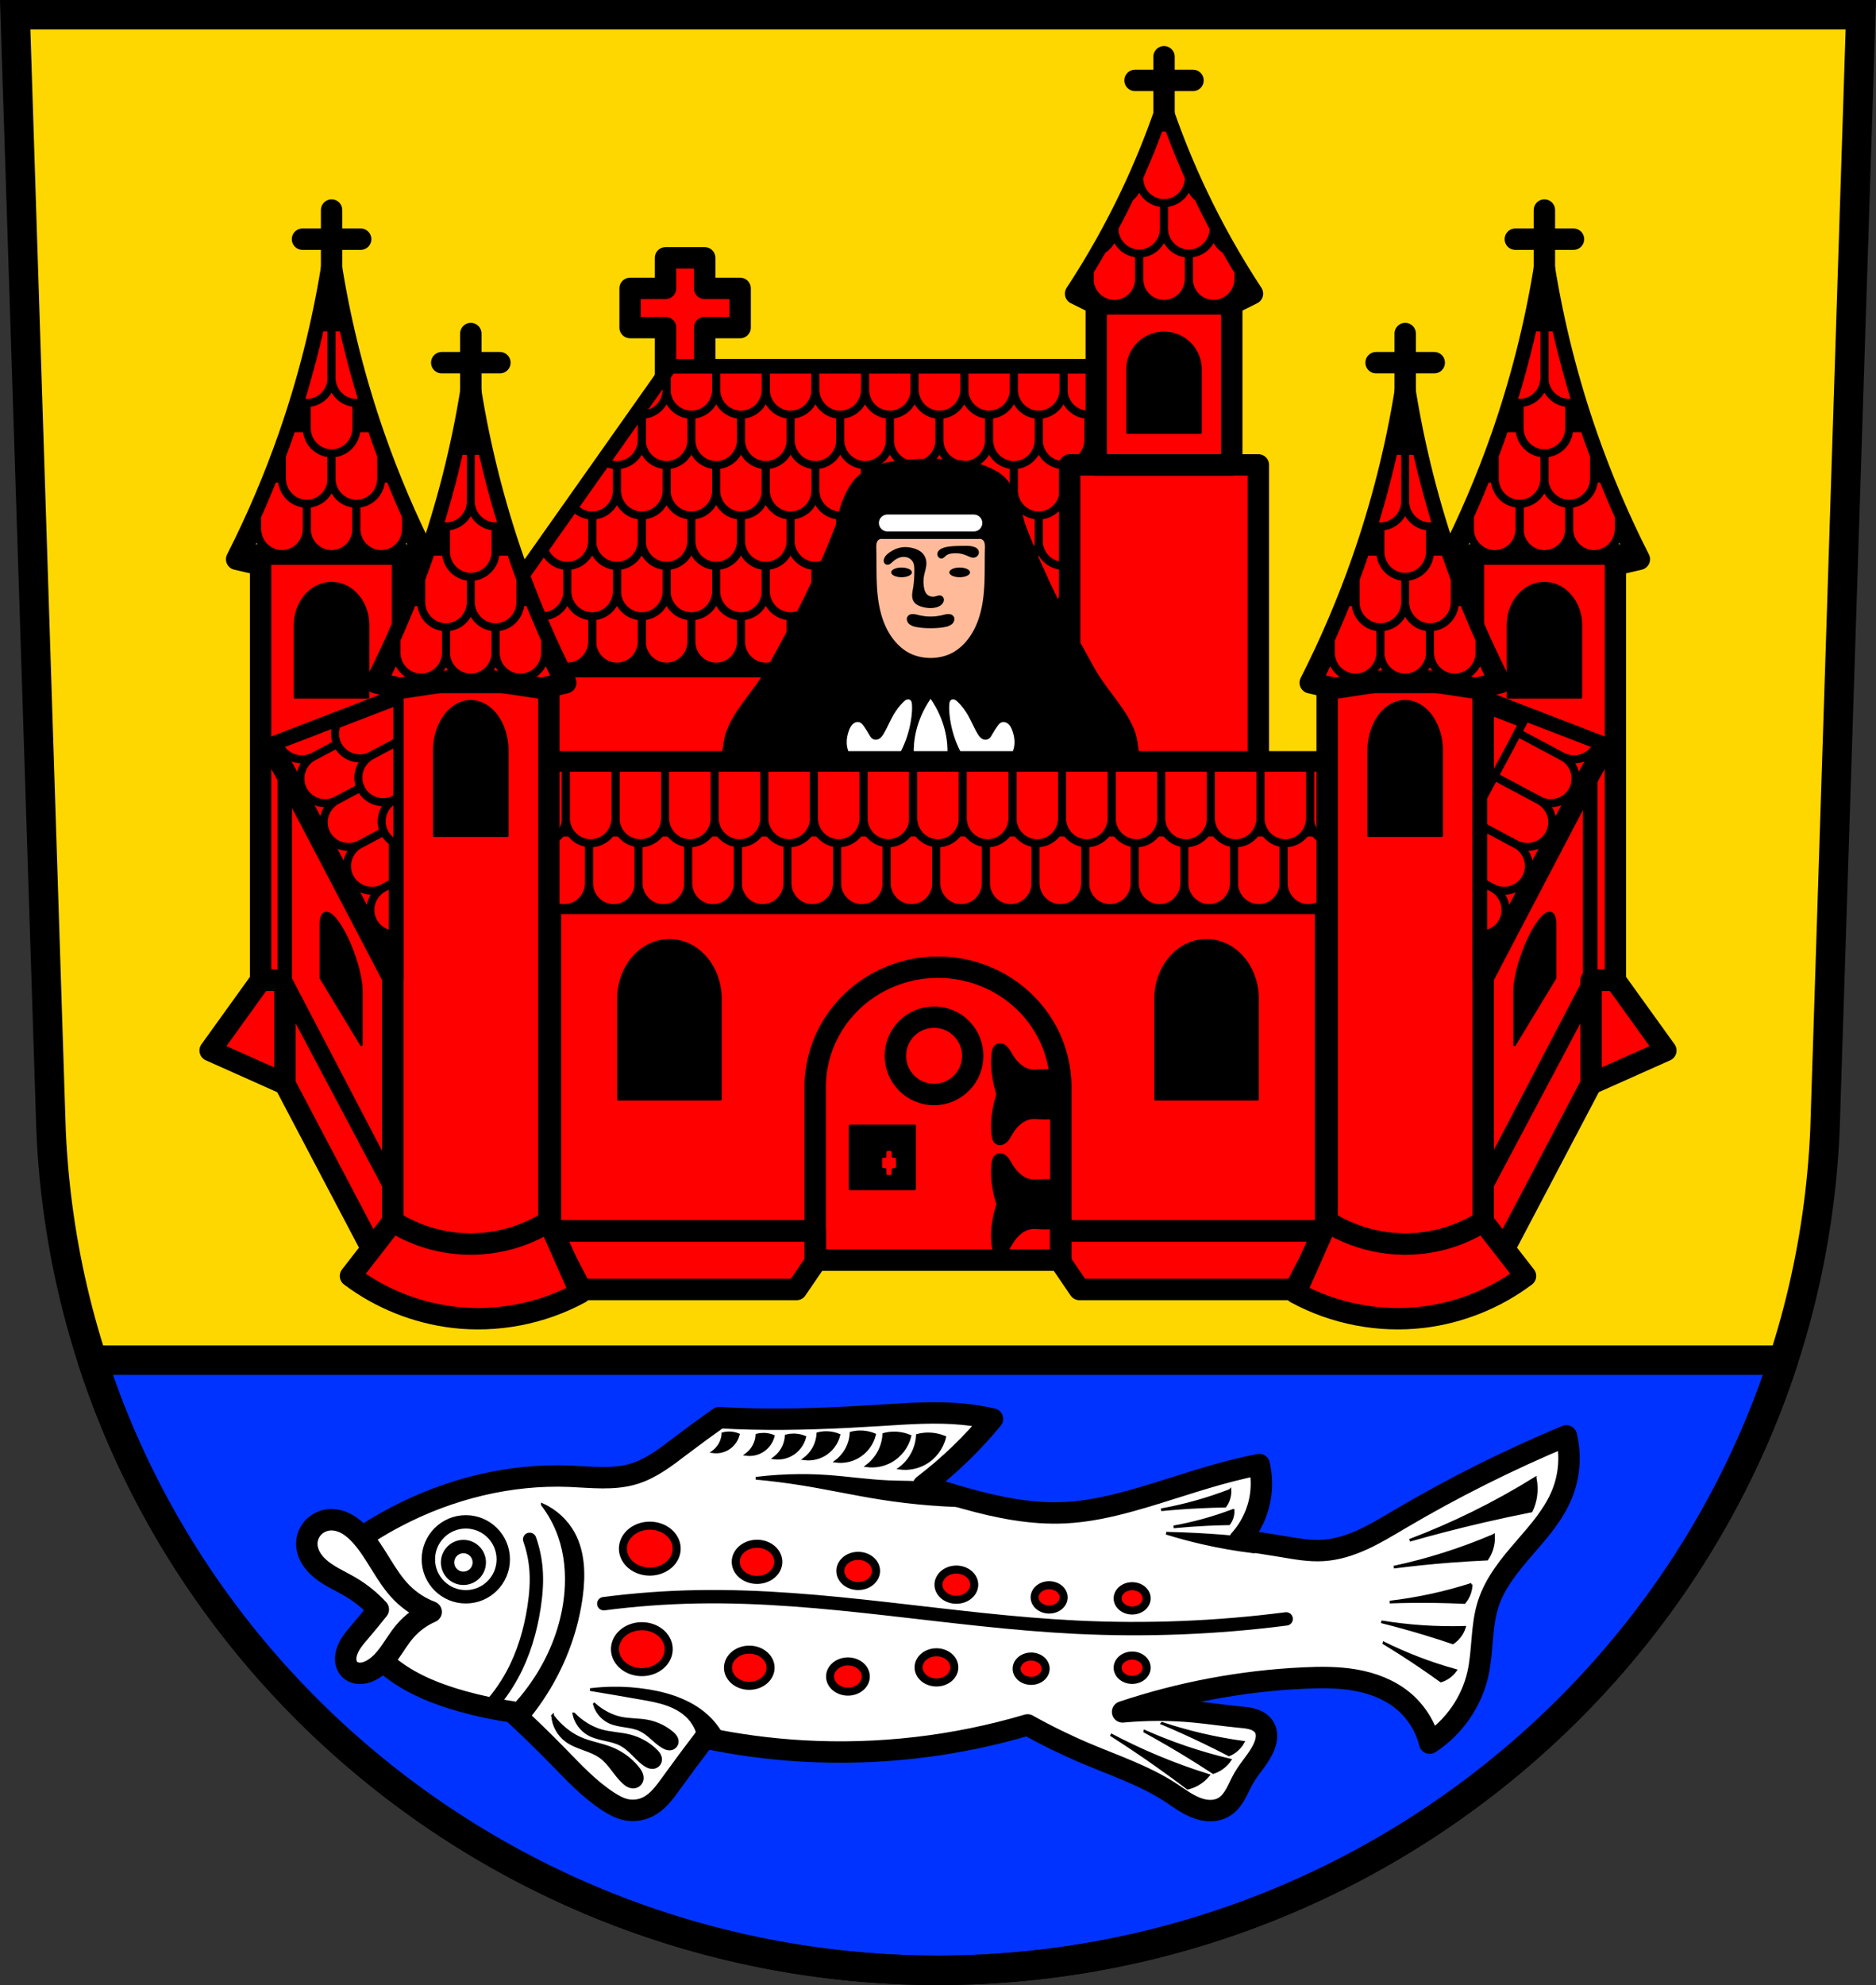 <svg xmlns="http://www.w3.org/2000/svg" width="701.33" height="741.77" viewBox="0 0 701.334 741.769" xmlns:xlink="http://www.w3.org/1999/xlink"><rect x="0" y="0" width="701.334" height="741.769" fill="#333333" stroke="none"/><defs><path id="0" d="m-588.48 230.72v18.83a9.274 9.415 0 0 0 9.273 9.414 9.274 9.415 0 0 0 9.275 -9.414v-18.83h-18.549z" stroke-linejoin="round" stroke="#000" fill="#f00" stroke-linecap="round" stroke-width="3"/><path id="1" d="m-569.93 230.72v18.83a9.274 9.415 0 0 0 9.273 9.414 9.274 9.415 0 0 0 9.275 -9.414v-18.83h-18.549z" stroke-linejoin="round" stroke="#000" fill="#f00" stroke-linecap="round" stroke-width="3"/><path id="2" d="m-551.38 230.72v18.83a9.274 9.415 0 0 0 9.273 9.414 9.274 9.415 0 0 0 9.275 -9.414v-18.83h-18.549z" stroke-linejoin="round" stroke="#000" fill="#f00" stroke-linecap="round" stroke-width="3"/><path id="3" d="m-532.83 230.72v18.83a9.274 9.415 0 0 0 9.273 9.414 9.274 9.415 0 0 0 9.275 -9.414v-18.83h-18.549z" stroke-linejoin="round" stroke="#000" fill="#f00" stroke-linecap="round" stroke-width="3"/><use id="4" stroke="#000" fill="#f00" xlink:href="#5"/><path id="5" d="m-607.02 230.72v18.83a9.274 9.415 0 0 0 9.273 9.414 9.274 9.415 0 0 0 9.275 -9.414v-18.83h-18.549" stroke-linejoin="round" stroke-linecap="round" stroke-width="3"/></defs><g transform="translate(-13.875-32.621)"><g fill-rule="evenodd"><path d="m19.555 38.12l13.398 416.62c7.415 175.25 153.92 314.05 331.59 314.14 177.51-.215 324.07-139.06 331.59-314.14l13.398-416.62h-344.98z" fill="#ffd700"/><g fill="#f00" stroke="#000" stroke-linejoin="round" stroke-linecap="round" stroke-width="8"><path d="m608.69 437.64l-32.42 61.61-12.7-15.278 45.12-85.03v38.696z"/><path d="m120.39 437.64l32.42 61.61 12.7-15.278-45.12-85.03v38.696z"/></g></g><g stroke="#000"><g stroke-width="11"><path d="m34.527 508.25c42.945 132.5 168.83 227.94 316.14 228.02 147.16-.178 273.04-95.63 316.07-228.02h-632.21z" transform="translate(13.875 32.621)" fill="#03f" stroke-linejoin="round" stroke-linecap="round"/><path d="m19.555 38.12l13.398 416.62c7.415 175.25 153.92 314.05 331.59 314.14 177.51-.215 324.07-139.06 331.59-314.14l13.398-416.62h-344.98z" fill="none" fill-rule="evenodd"/></g><g fill-rule="evenodd"><g fill="#fff" stroke-linejoin="round" stroke-width="8"><path d="m142.13 611.97c6.282-4.761 12.961-8.997 19.946-12.649 19.85-10.378 42.32-15.97 64.7-15.08 8.155.324 16.536 1.466 24.325-.973 6.351-1.989 11.727-6.192 17.03-10.216 4.805-3.649 9.671-7.217 14.595-10.703 4.051.231 8.106.393 12.162.486 16.16.371 32.32-.356 48.45-1.367 10.205-.64 20.461-1.393 30.637-.394 3.672.361 7.321.949 10.92 1.76-3.798 4.607-7.861 8.995-12.162 13.14-4.311 4.15-8.862 8.05-13.622 11.676 5.139 1.777 10.332 3.399 15.568 4.865 12.201 3.415 24.806 5.99 37.46 5.351 8.245-.416 16.365-2.191 24.325-4.378 12.567-3.453 24.837-7.946 37.46-11.189 3.544-.91 7.114-1.722 10.703-2.432.887 3.816 1.053 7.799.486 11.676-.894 6.118-3.64 11.952-7.784 16.541 5.365.72 10.717 1.531 16.05 2.432 4.992.843 10.03 1.768 15.08 1.459 5.207-.318 10.264-1.944 15.01-4.122 4.741-2.177 9.205-4.904 13.698-7.554 20-11.8 40.829-22.21 62.27-31.14 1.724 7.06 1.206 14.647-1.459 21.406-3.064 7.768-8.735 14.167-14.201 20.48-5.465 6.313-10.956 12.929-13.53 20.872-2.733 8.437-1.928 17.623-3.892 26.27-2.38 10.48-8.983 19.938-18 25.784-1.549-6.267-5.195-11.997-10.216-16.05-5.03-4.061-11.28-6.398-17.644-7.512-6.365-1.114-12.875-1.063-19.329-.758-22.979 1.084-45.806 5.354-67.62 12.649 8.893-.834 17.864-.834 26.757 0 5.688.534 11.34 1.407 17.03 1.946 1.734.164 3.49.301 5.146.842 1.656.541 3.232 1.539 4.097 3.05.583 1.019.811 2.217.768 3.391-.043 1.173-.346 2.325-.768 3.42-1.736 4.502-5.38 7.978-7.784 12.162-1.09 1.897-1.921 3.934-2.994 5.841-1.073 1.907-2.434 3.723-4.303 4.862-1.559.95-3.406 1.377-5.231 1.367-1.825-.001-3.632-.445-5.329-1.117-3.394-1.345-6.328-3.607-9.386-5.601-9.741-6.351-20.909-10.07-31.622-14.595-7.487-3.16-14.8-6.735-21.892-10.703-27.21 8.06-55.829 11.368-84.16 9.73-12.261-.709-24.469-2.337-36.487-4.865-4.294 5.617-8.511 11.294-12.649 17.03-2.442 3.384-5.01 6.921-8.757 8.757-2.541 1.245-5.51 1.597-8.27.973-2.277-.514-4.362-1.655-6.324-2.919-7.162-4.611-13.02-10.935-18.973-17.03-5.531-5.66-11.209-11.176-17.03-16.541-6.237-.903-12.416-2.203-18.487-3.892-9.142-2.542-18.16-6.03-25.784-11.676-3.42-2.532-6.531-5.479-9.243-8.757l12.649-15.568c-4.206-3.219-8.266-6.629-12.162-10.216-3.544-3.263-6.954-6.672-10.216-10.216z"/><path d="m175.06 634.92c-4.113-1.557-7.885-4.01-10.977-7.135-6.189-6.257-9.451-14.891-15.368-21.406-1.52-1.674-3.226-3.209-5.204-4.304-1.979-1.095-4.251-1.733-6.505-1.55-2.156.175-4.247 1.118-5.784 2.64-1.537 1.523-2.502 3.616-2.632 5.776-.104 1.73.317 3.472 1.082 5.03.765 1.555 1.866 2.931 3.126 4.121 3.454 3.263 7.982 5.087 12.08 7.501 3.861 2.277 7.387 5.123 10.429 8.416-2.2 2.79-4.457 5.536-6.769 8.233-2.089 2.436-4.287 4.952-5.123 8.05-.278 1.032-.396 2.119-.239 3.176.157 1.058.599 2.087 1.336 2.861.971 1.02 2.399 1.535 3.808 1.565 1.408.03 2.798-.39 4.059-1.017 2.933-1.457 5.198-3.978 7.115-6.634 1.917-2.655 3.57-5.509 5.692-8 2.679-3.148 6.087-5.673 9.88-7.318z"/></g><path d="m239.6 631.87c11.645-1.516 23.374-2.378 35.12-2.582 47.34-.821 94.21 9.04 141.49 11.361 26.19 1.284 52.49.246 78.49-3.098" fill="none" stroke-linecap="round" stroke-width="5"/></g><g fill="none" stroke-linecap="round" stroke-width="5"><g stroke-linejoin="round"><circle cx="188.02" cy="615.29" r="14"/><circle cx="187.12" cy="616.45" r="5.931"/></g><path d="m196.73 670.63c3.323-3.659 6.21-7.713 8.581-12.05 4.288-7.841 6.857-16.545 8.216-25.378.725-4.709 1.114-9.492.73-14.241-.306-3.794-1.106-7.548-2.373-11.137" fill-rule="evenodd"/></g><path d="m335.41 567.66c-1.133.001-2.264.158-3.361.441-.085 1.564-.432 3.113-1.021 4.564-.958 2.359-2.564 4.452-4.596 5.986 2.727.344 5.557-.197 7.965-1.521 3.186-1.752 5.582-4.885 6.436-8.42-1.364-.563-2.819-.908-4.291-1.016-.377-.028-.753-.038-1.131-.035zm-12.766.271c-1.015.009-2.029.143-3.01.396-.077 1.396-.387 2.779-.914 4.074-.859 2.108-2.299 3.977-4.119 5.344 2.443.309 4.98-.174 7.139-1.359 2.849-1.564 4.993-4.359 5.766-7.516-1.223-.503-2.525-.81-3.844-.906-.337-.025-.677-.036-1.016-.033zm-36.3.104c-.742.006-1.484.1-2.203.283-.058 1.01-.285 2.01-.67 2.939-.629 1.526-1.682 2.873-3.01 3.852 1.786.23 3.64-.117 5.221-.979 2.067-1.127 3.634-3.139 4.219-5.42-.896-.362-1.849-.583-2.813-.652-.247-.018-.495-.025-.742-.023zm61.68.043c-1.261.011-2.522.177-3.742.494-.094 1.746-.48 3.477-1.137 5.098-1.066 2.632-2.853 4.967-5.115 6.684 3.036.381 6.188-.223 8.867-1.699 3.553-1.957 6.218-5.457 7.16-9.402-1.517-.629-3.135-1.013-4.773-1.133-.419-.031-.839-.045-1.26-.041zm12.732.342c-1.317.012-2.632.184-3.906.516-.098 1.826-.502 3.635-1.188 5.33-1.113 2.751-2.979 5.193-5.342 6.988 3.17.397 6.462-.233 9.26-1.775 3.713-2.046 6.498-5.708 7.479-9.832-1.585-.657-3.275-1.058-4.986-1.184-.438-.032-.877-.047-1.316-.043zm-61.58.117c-.791.007-1.579.109-2.346.305-.061 1.077-.303 2.141-.713 3.139-.669 1.629-1.793 3.072-3.209 4.119 1.902.244 3.877-.128 5.561-1.047 2.206-1.205 3.874-3.356 4.492-5.793-.953-.387-1.968-.623-2.994-.697-.263-.019-.527-.028-.791-.025zm11.271.25c-.898.008-1.794.125-2.664.348-.069 1.229-.343 2.448-.809 3.588-.76 1.858-2.034 3.501-3.643 4.701 2.16.275 4.405-.149 6.314-1.195 2.513-1.376 4.406-3.835 5.098-6.615-1.082-.442-2.233-.712-3.398-.797-.298-.022-.599-.032-.898-.029zm2.613 15.16c-5.564.019-11.127.37-16.648 1.053 5.804.532 11.591 1.263 17.346 2.191 9.829 1.586 19.56 3.746 29.395 5.295 12.194 1.921 24.535 2.899 36.879 2.922-1.825-2.164-4.07-3.972-6.572-5.295-3.863-2.041-8.246-2.895-12.598-3.287-4.974-.448-9.981-.324-14.971-.547-7.63-.34-15.202-1.486-22.822-2.01-3.331-.228-6.67-.336-10.01-.324zm274.74 1.053c-7.57 4.702-15.372 9.03-23.369 12.963-7.683 3.778-15.546 7.192-23.553 10.225 9.127-2.606 18.321-4.979 27.568-7.119 5.943-1.375 11.908-2.653 17.893-3.834.8-1.673 1.355-3.463 1.643-5.295.361-2.298.3-4.664-.182-6.939zm-114.1 4.551c-4.241 1.638-8.562 3.072-12.941 4.293-4.217 1.176-8.489 2.155-12.797 2.934 4.842-.472 9.697-.824 14.557-1.057 3.124-.15 6.25-.25 9.377-.301.55-.747.988-1.576 1.293-2.451.382-1.094.556-2.26.512-3.418zm-257.07 5.309c2.741 3.584 4.907 7.606 6.391 11.867 2.312 6.643 2.946 13.804 2.373 20.814-.869 10.645-4.495 20.997-10.04 30.12-3.181 5.236-6.991 10.09-11.32 14.424l4.93 5.295c4.31-4.883 8.112-10.217 11.32-15.885 5.637-9.959 9.435-20.974 10.953-32.32 1.067-7.975.919-16.479-2.92-23.551-2.573-4.741-6.752-8.593-11.686-10.773zm258.24 2.141c-3.665 1.399-7.397 2.622-11.18 3.664-3.643 1-7.334 1.84-11.05 2.504 4.183-.403 8.376-.704 12.574-.902 2.699-.128 5.4-.213 8.102-.256.475-.636.851-1.344 1.115-2.092.329-.933.481-1.929.443-2.918zm-25.04 8.525c4.429 1.374 8.91 2.582 13.43 3.621 6.224 1.43 12.523 2.54 18.861 3.32l-2.867-5.131c-5.772-.591-11.558-1.044-17.352-1.357-4.02-.218-8.05-.369-12.07-.453zm122.39.852c-6.119 2.617-12.366 4.932-18.713 6.936-6.1 1.926-12.292 3.563-18.547 4.904 7.04-.904 14.1-1.63 21.18-2.178 4.547-.352 9.1-.631 13.656-.836.776-1.14 1.384-2.394 1.799-3.709.52-1.649.732-3.392.627-5.117zm-8.342 18.295c-5.05 1.611-10.181 2.978-15.365 4.09-4.986 1.07-10.02 1.905-15.09 2.504 5.658-.199 11.32-.257 16.98-.174 3.638.053 7.277.166 10.912.336.698-.837 1.27-1.777 1.693-2.781.53-1.256.826-2.612.867-3.975zm-33.615 13.957c5.492 1.373 10.952 2.883 16.369 4.527 3.482 1.057 6.946 2.172 10.393 3.34.902-.612 1.712-1.357 2.396-2.205.857-1.06 1.516-2.282 1.932-3.58-5.3.152-10.607.046-15.896-.318-5.088-.35-10.161-.939-15.193-1.764zm.656 7.783c4.507 2.725 8.945 5.562 13.311 8.508 2.806 1.893 5.581 3.832 8.324 5.814.97-.295 1.896-.734 2.738-1.299 1.053-.706 1.976-1.608 2.703-2.646-4.755-1.319-9.446-2.87-14.05-4.645-4.428-1.707-8.776-3.62-13.03-5.732zm-288.22 16.982c-2.74.044-5.478.236-8.197.572 6.434 1.069 12.864 2.17 19.287 3.303 3.18.561 6.374 1.134 9.42 2.207 3.046 1.073 5.962 2.676 8.162 5.04 2.558 2.747 4.03 6.477 4.049 10.23l9.271-2.025c-1.335-2.918-3.184-5.599-5.436-7.885-5.99-6.081-14.487-9.06-22.91-10.443-4.507-.738-9.08-1.071-13.646-.998zm-6.623 6.03c.797 2.906 2.917 5.42 5.646 6.697 1.799.842 3.793 1.152 5.756 1.455 1.963.304 3.957.62 5.752 1.469 3.055 1.445 5.22 4.277 8.07 6.094.544.347 1.115.657 1.732.844.617.187 1.284.245 1.908.086.627-.16 1.196-.54 1.58-1.061.384-.52.58-1.177.541-1.822-.04-.666-.321-1.301-.713-1.842-.392-.54-.89-.995-1.406-1.418-2.583-2.118-5.708-3.564-8.99-4.186-3.378-.64-6.883-.418-10.234-1.182-1.677-.382-3.296-1.01-4.822-1.801-1.738-.904-3.362-2.026-4.82-3.334zm-7.678 3.623c.652 3.194 2.764 6.06 5.621 7.633 1.881 1.034 4.01 1.509 6.104 1.975 2.095.465 4.223.944 6.1 1.986 3.195 1.775 5.329 4.986 8.275 7.148.562.412 1.158.788 1.811 1.033.652.245 1.366.355 2.051.227.688-.129 1.329-.5 1.779-1.035.451-.536.708-1.232.711-1.932.003-.722-.256-1.428-.641-2.039-.384-.611-.889-1.137-1.416-1.631-2.635-2.469-5.906-4.25-9.402-5.15-3.597-.927-7.394-.933-10.955-1.992-1.782-.53-3.482-1.319-5.072-2.283-1.811-1.098-3.484-2.425-4.965-3.939zm-7.932.684c.251 3.646 2.172 7.142 5.113 9.311 1.935 1.427 4.227 2.27 6.484 3.098 2.257.827 4.55 1.676 6.479 3.111 3.286 2.445 5.179 6.327 8.131 9.166.562.541 1.168 1.047 1.855 1.416.688.369 1.467.596 2.246.555.783-.041 1.548-.36 2.127-.889.579-.529.967-1.264 1.074-2.041.11-.802-.072-1.623-.408-2.359-.336-.736-.82-1.395-1.332-2.02-2.56-3.132-5.928-5.595-9.678-7.113-3.857-1.561-8.07-2.131-11.867-3.834-1.9-.853-3.672-1.981-5.295-3.287-1.849-1.488-3.51-3.209-4.93-5.111zm227.88 2.871c5.169 2.184 10.284 4.494 15.342 6.926 3.245 1.56 6.467 3.172 9.662 4.832.99-.418 1.918-.985 2.742-1.674 1.015-.848 1.874-1.883 2.52-3.037-5.243-.725-10.453-1.695-15.605-2.904-4.945-1.161-9.838-2.544-14.66-4.143zm-6.854 2.795c5.391 2.944 10.711 6.02 15.951 9.227 3.364 2.057 6.697 4.168 9.994 6.33 1.127-.363 2.2-.894 3.174-1.568 1.204-.835 2.254-1.891 3.082-3.1-5.633-1.338-11.202-2.944-16.684-4.809-5.261-1.79-10.441-3.819-15.518-6.08zm-12.395 1.398c6.01 3.827 11.917 7.801 17.729 11.918 3.728 2.641 7.414 5.339 11.06 8.096 1.346-.319 2.647-.835 3.846-1.527 1.476-.853 2.796-1.973 3.879-3.289-6.435-2.01-12.776-4.317-18.994-6.92-5.96-2.494-11.805-5.257-17.516-8.277z" fill-rule="evenodd"/><g stroke-linejoin="round"><g fill="#f00"><g stroke-linecap="round"><path d="m256.798 602.716a10.042 8.581 0 0 0 -10.041 8.58 10.042 8.581 0 0 0 10.041 8.582 10.042 8.581 0 0 0 10.043 -8.582 10.042 8.581 0 0 0 -10.043 -8.58zm40.086 6.756a7.951 6.755 0 0 0 -7.951 6.754 7.951 6.755 0 0 0 7.951 6.756 7.951 6.755 0 0 0 7.951 -6.756 7.951 6.755 0 0 0 -7.951 -6.754zm37.824 4.518a6.673 5.639 0 0 0 -6.674 5.639 6.673 5.639 0 0 0 6.674 5.639 6.673 5.639 0 0 0 6.672 -5.639 6.673 5.639 0 0 0 -6.672 -5.639zm36.697 5.133a6.673 5.639 0 0 0 -6.674 5.639 6.673 5.639 0 0 0 6.674 5.639 6.673 5.639 0 0 0 6.674 -5.639 6.673 5.639 0 0 0 -6.674 -5.639zm34.689 5.842a5.419 4.544 0 0 0 -5.42 4.543 5.419 4.544 0 0 0 5.42 4.543 5.419 4.544 0 0 0 5.418 -4.543 5.419 4.544 0 0 0 -5.418 -4.543zm31.037.365a5.419 4.544 0 0 0 -5.42 4.543 5.419 4.544 0 0 0 5.42 4.543 5.419 4.544 0 0 0 5.42 -4.543 5.419 4.544 0 0 0 -5.42 -4.543zm-183.305 14.949a10.042 8.581 0 0 0 -10.043 8.582 10.042 8.581 0 0 0 10.043 8.58 10.042 8.581 0 0 0 10.041 -8.58 10.042 8.581 0 0 0 -10.041 -8.582zm40.166 8.764a7.951 6.755 0 0 0 -7.951 6.756 7.951 6.755 0 0 0 7.951 6.756 7.951 6.755 0 0 0 7.951 -6.756 7.951 6.755 0 0 0 -7.951 -6.756zm69.977.982a6.673 5.639 0 0 0 -6.672 5.639 6.673 5.639 0 0 0 6.672 5.639 6.673 5.639 0 0 0 6.674 -5.639 6.673 5.639 0 0 0 -6.674 -5.639zm73.162 1.23a5.419 4.544 0 0 0 -5.42 4.543 5.419 4.544 0 0 0 5.42 4.543 5.419 4.544 0 0 0 5.42 -4.543 5.419 4.544 0 0 0 -5.42 -4.543zm-37.77.365a5.419 4.544 0 0 0 -5.418 4.543 5.419 4.544 0 0 0 5.418 4.543 5.419 4.544 0 0 0 5.42 -4.543 5.419 4.544 0 0 0 -5.42 -4.543zm-68.488 1.826a6.673 5.639 0 0 0 -6.674 5.639 6.673 5.639 0 0 0 6.674 5.639 6.673 5.639 0 0 0 6.672 -5.639 6.673 5.639 0 0 0 -6.672 -5.639z" stroke-width="3"/><path d="m262.68 128.96v11.42h-13.25v14.641h13.25v18.869h14.641v-18.869h13.252v-14.641h-13.252v-11.42h-14.641z" stroke-width="8"/></g><g stroke-width="8"><path d="m435.41 170.71h-170.46l-78.36 111.01 127.33 70.12 139.33-55.03z" fill-rule="evenodd"/><g stroke-linecap="round"><path d="m186.59 281.73h227.17v99.96h-227.17z"/><path d="m219.67 370.12h289.74v122.47h-289.74z"/><path d="m364.543 394.029a45.905 44.775 0 0 0 -45.906 44.775v64.68h91.81v-64.68a45.905 44.775 0 0 0 -45.904 -44.775z"/></g></g></g><g stroke-linecap="round"><circle cx="363.07" cy="427.15" r="14.458" fill="none" stroke-width="8"/><path d="m331.65 453.36v23.49h24.14v-23.49h-24.14zm14.168 8.826h.863c.578 0 1.043.467 1.043 1.045v1.496h.59c.578 0 1.043.465 1.043 1.043v2.813c0 .578-.465 1.043-1.043 1.043h-.59v1.496c0 .578-.465 1.043-1.043 1.043h-.863c-.578 0-1.043-.465-1.043-1.043v-1.496h-.588c-.578 0-1.045-.465-1.045-1.043v-2.813c0-.578.467-1.043 1.045-1.043h.588v-1.496c0-.578.465-1.045 1.043-1.045z"/></g></g></g><g fill-rule="evenodd"><path d="m387.72 422.45c-.868 0-1.735.402-2.268 1.088-.516.665-.696 1.527-.816 2.359-.488 3.368-.254 6.811.363 10.158.339 1.84.793 3.66 1.359 5.443-.566 1.783-1.02 3.601-1.359 5.441-.617 3.347-.852 6.79-.363 10.158.121.833.3 1.695.816 2.359.532.686 1.399 1.088 2.268 1.088.943 0 1.845-.45 2.539-1.088 1.028-.946 1.625-2.258 2.359-3.447.803-1.301 1.8-2.489 2.992-3.447 1.033-.83 2.234-1.492 3.539-1.723 1.134-.201 2.295-.07 3.445 0 2.392.145 4.801.023 7.166-.363l-.543-8.979.543-8.98c-2.365-.386-4.774-.509-7.166-.363-1.15.07-2.311.201-3.445 0-1.305-.231-2.506-.892-3.539-1.723-1.192-.958-2.189-2.146-2.992-3.447-.734-1.189-1.331-2.501-2.359-3.447-.694-.638-1.596-1.088-2.539-1.088m0 41.11c-.868 0-1.735.402-2.268 1.088-.516.665-.696 1.527-.816 2.359-.488 3.368-.254 6.811.363 10.158.339 1.84.793 3.66 1.359 5.443-.566 1.783-1.02 3.601-1.359 5.441-.617 3.347-.852 6.79-.363 10.158.121.833.3 1.695.816 2.359.532.686 1.399 1.088 2.268 1.088.943 0 1.845-.45 2.539-1.088 1.028-.946 1.625-2.258 2.359-3.447.803-1.301 1.8-2.489 2.992-3.447 1.033-.83 2.234-1.492 3.539-1.723 1.134-.201 2.295-.07 3.445 0 2.392.145 4.801.023 7.166-.363l-.543-8.979.543-8.98c-2.365-.386-4.774-.509-7.166-.363-1.15.07-2.311.201-3.445 0-1.305-.231-2.506-.892-3.539-1.723-1.192-.958-2.189-2.146-2.992-3.447-.734-1.189-1.331-2.501-2.359-3.447-.694-.638-1.596-1.088-2.539-1.088"/><g fill="#f00" stroke="#000" stroke-linejoin="round" stroke-linecap="round" stroke-width="8" transform="translate(13.875 32.621)"><path d="m205.8 459.97l11.48 21.877h80.5l7.496-10.988h-.516v-10.889h-98.96z"/><path d="m396.57 459.97v10.889h-.516l7.496 10.988h80.5l11.482-21.877h-98.97z"/></g></g><g transform="translate(842.28 22.759)" fill="#f00" stroke="#000"><use xlink:href="#0"/><use xlink:href="#5"/><use xlink:href="#1"/><path d="m-532.83 230.72v18.83a9.274 9.415 0 0 0 9.273 9.414 9.274 9.415 0 0 0 9.275 -9.414v-18.83h-18.549z" stroke-linejoin="round" stroke-linecap="round" stroke-width="3"/><use xlink:href="#2"/></g><g stroke="#000"><g fill="#f00"><g transform="translate(935.02 22.759)"><use xlink:href="#0"/><use xlink:href="#5"/><use xlink:href="#1"/><use xlink:href="#3"/><use xlink:href="#2"/></g><g transform="translate(851.55 3.929)"><use xlink:href="#0"/><use xlink:href="#5"/><use xlink:href="#1"/><use xlink:href="#3"/><use xlink:href="#2"/></g><g transform="translate(944.3 3.929)"><use xlink:href="#0"/><use xlink:href="#4"/><use xlink:href="#1"/><use xlink:href="#3"/><use xlink:href="#2"/></g><g stroke-linejoin="round" stroke-linecap="round" stroke-width="3"><g transform="translate(13.875 32.621)"><path d="m192.65 220.86l-8.365 11.852v6.979a9.274 9.415 0 0 0 9.273 9.414 9.274 9.415 0 0 0 9.275 -9.414v-18.83h-10.184z"/><path d="m184.28 232.71l-11.387 16.13a9.274 9.415 0 0 0 2.111 .26 9.274 9.415 0 0 0 9.275 -9.414v-6.979z"/></g><path d="m216.71 253.48v18.83a9.274 9.415 0 0 0 9.273 9.414 9.274 9.415 0 0 0 9.275 -9.414v-18.83h-18.549z"/></g><g stroke-linejoin="round" stroke-linecap="round" stroke-width="3"><path d="m205.94 202.03l-12.383 17.545v1.285a9.274 9.415 0 0 0 9.273 9.414 9.274 9.415 0 0 0 9.275 -9.414v-18.83h-6.166z" transform="translate(13.875 32.621)"/><path d="m225.98 234.65v18.83a9.274 9.415 0 0 0 9.273 9.414 9.274 9.415 0 0 0 9.275 -9.414v-18.83h-18.549z"/></g><g transform="translate(842.28-14.902)"><use xlink:href="#0"/><use xlink:href="#4"/><use xlink:href="#1"/><use xlink:href="#3"/><use xlink:href="#2"/></g><g stroke-linejoin="round" stroke-linecap="round" stroke-width="3" transform="translate(13.875 32.621)"><path d="m219.23 183.2l-15.74 22.297a9.274 9.415 0 0 0 8.613 5.947 9.274 9.415 0 0 0 9.275 -9.414v-18.83h-2.148z"/><path d="m230.66 167.02l-15.994 22.658a9.274 9.415 0 0 0 6.719 2.941 9.274 9.415 0 0 0 9.275 -9.414v-16.186z"/></g><g transform="translate(935.02-14.902)"><use xlink:href="#0"/><use xlink:href="#4"/><use xlink:href="#1"/><use xlink:href="#3"/><use xlink:href="#2"/></g><g transform="translate(851.55-33.732)"><use xlink:href="#0"/><use xlink:href="#4"/><use xlink:href="#1"/><use xlink:href="#3"/><use xlink:href="#2"/></g><g transform="translate(944.3-33.732)"><use xlink:href="#0"/><use xlink:href="#4"/><use xlink:href="#1"/><use xlink:href="#3"/><use xlink:href="#2"/></g><g transform="translate(842.28-52.56)"><g stroke-linejoin="round" stroke-linecap="round" stroke-width="3" transform="translate(-828.41 85.18)"><path d="m245.81 145.54l-5.885 8.336v10.494a9.274 9.415 0 0 0 9.273 9.414 9.274 9.415 0 0 0 9.275 -9.414v-18.83h-12.664z"/><path d="m239.93 153.88l-13.365 18.938a9.274 9.415 0 0 0 4.09 .971 9.274 9.415 0 0 0 9.275 -9.414v-10.494z"/></g><use xlink:href="#1"/><use xlink:href="#3"/><use xlink:href="#2"/></g><g transform="translate(935.03-52.56)"><use xlink:href="#0"/><use xlink:href="#4"/><use xlink:href="#1"/><use xlink:href="#3"/><use xlink:href="#2"/></g><g stroke-linejoin="round" stroke-linecap="round"><g stroke-width="3" transform="translate(13.875 32.621)"><path d="m251.07 138.09l-1.867 2.645v4.805a9.274 9.415 0 0 0 9.273 9.414 9.274 9.415 0 0 0 9.275 -9.414v-7.449h-16.682zm35.23 0v7.449a9.274 9.415 0 0 0 9.273 9.414 9.274 9.415 0 0 0 9.275 -9.414v-7.449h-18.549zm37.1 0v7.449a9.274 9.415 0 0 0 9.273 9.414 9.274 9.415 0 0 0 9.275 -9.414v-7.449h-18.549zm37.1 0v7.449a9.274 9.415 0 0 0 9.273 9.414 9.274 9.415 0 0 0 9.275 -9.414v-7.449h-18.549zm37.1 0v7.449a9.274 9.415 0 0 0 9.273 9.414 9.274 9.415 0 0 0 9.275 -9.414v-7.449h-18.549z"/><path d="m267.75 138.09v7.449a9.274 9.415 0 0 0 9.273 9.414 9.274 9.415 0 0 0 9.275 -9.414v-7.449h-18.549zm37.1 0v7.449a9.274 9.415 0 0 0 9.273 9.414 9.274 9.415 0 0 0 9.275 -9.414v-7.449h-18.549zm37.1 0v7.449a9.274 9.415 0 0 0 9.273 9.414 9.274 9.415 0 0 0 9.275 -9.414v-7.449h-18.549zm37.1 0v7.449a9.274 9.415 0 0 0 9.273 9.414 9.274 9.415 0 0 0 9.275 -9.414v-7.449h-18.549zm-129.84 2.645l-10.01 14.186a9.274 9.415 0 0 0 .736 .033 9.274 9.415 0 0 0 9.275 -9.414v-4.805z"/></g><g stroke-width="8"><path d="m413.76 206.34h70.55v134.78h-70.55z"/><path d="m423.71 146.19h50.654v60.15h-50.654z"/></g></g></g><g stroke-linejoin="round"><path d="m449.039 157.006a13.63 13.707 0 0 0 -13.631 13.707v23.502h27.26v-23.502a13.63 13.707 0 0 0 -13.631 -13.707z" stroke-linecap="round"/><path d="m449.04 75.51c-3.571 10.195-7.683 20.2-12.314 29.961-6.05 12.751-12.987 25.08-20.742 36.875l7.73 3.844h25.326 25.328l7.729-3.844c-7.755-11.792-14.69-24.12-20.74-36.875-4.631-9.76-8.745-19.766-12.316-29.961z" fill="#f00" fill-rule="evenodd" stroke-width="8"/></g><g fill="#f00" stroke-linecap="round"><g fill-rule="evenodd" stroke-width="8"><path d="m449.04 75.51v-21.683"/><path d="m459.88 62.66h-21.683"/></g><g stroke-linejoin="round" stroke-width="3"><g transform="translate(13.875 32.621)"><path d="m416.56 85.32c-2.912 5.474-5.985 10.861-9.225 16.15v2.682a9.274 9.415 0 0 0 9.273 9.414 9.274 9.415 0 0 0 9.275 -9.414v-18.83h-9.324zm27.873 0v18.83a9.274 9.415 0 0 0 9.273 9.414 9.274 9.415 0 0 0 9.275 -9.414v-2.684c-3.238-5.286-6.312-10.673-9.223-16.15h-9.326z"/><path d="m462.99 101.47v2.684a9.274 9.415 0 0 0 2.828 6.768l2.406-1.197c-1.79-2.722-3.532-5.476-5.234-8.254zm-55.646.002c-1.702 2.777-3.443 5.531-5.232 8.252l2.395 1.191a9.274 9.415 0 0 0 2.838 -6.762v-2.682z"/></g><path d="m439.76 117.94v18.83a9.274 9.415 0 0 0 9.273 9.414 9.274 9.415 0 0 0 9.275 -9.414v-18.83h-18.549z"/><g transform="translate(13.875 32.621)"><path d="m425.77 66.49c-.951 2.129-1.92 4.249-2.92 6.355-1.981 4.174-4.066 8.299-6.234 12.379v.096a9.274 9.415 0 0 0 9.273 9.414 9.274 9.415 0 0 0 9.275 -9.414v-18.83h-9.395z"/><path d="m416.62 85.22c-1.455 2.738-2.952 5.454-4.49 8.146a9.274 9.415 0 0 0 4.49 -8.051v-.096zm37.1 0v.096a9.274 9.415 0 0 0 4.492 8.055c-1.538-2.694-3.036-5.411-4.492-8.15z"/><path d="m435.16 66.49v18.83a9.274 9.415 0 0 0 9.273 9.414 9.274 9.415 0 0 0 9.275 -9.414v-.096c-2.168-4.08-4.252-8.205-6.232-12.379-1-2.106-1.971-4.227-2.922-6.355h-9.395z"/><path d="m444.44 66.22v.268a9.274 9.415 0 0 0 3.553 7.406c-.168-.351-.343-.699-.51-1.051-1.041-2.195-2.054-4.404-3.043-6.623zm-18.549.004c-.988 2.218-1.998 4.426-3.039 6.619-.163.344-.333.686-.498 1.029a9.274 9.415 0 0 0 3.537 -7.385v-.264z"/><path d="m433.44 47.66c-2.314 6.269-4.833 12.462-7.553 18.566v.264a9.274 9.415 0 0 0 9.273 9.414 9.274 9.415 0 0 0 9.275 -9.414v-.268c-2.72-6.103-5.237-12.295-7.551-18.563h-3.445z"/></g></g></g></g><g stroke="none"><g fill-rule="evenodd"><path d="m351.96 204.5c-3.176.295-6.402.679-9.416 1.764-2.991 1.077-6.06 2.399-8.387 4.633-2.371 2.276-3.874 5.431-5.213 8.486-1.351 3.08-1.571 6.593-2.767 9.742-7.04 18.529-16.11 36.22-25.783 53.41-4.435 7.882-11.295 14.302-14.732 22.707-1.148 2.808-1.353 5.944-1.843 8.953-.964 5.932-1.583 11.922-2.148 17.91l60.774 2.238 19.338-7.355 19.338 7.355 60.774-2.238c-.565-5.988-1.184-11.978-2.148-17.91-.489-3.01-.694-6.145-1.843-8.953-3.438-8.405-10.298-14.825-14.732-22.707-9.673-17.191-18.744-34.877-25.783-53.41-1.196-3.149-1.416-6.662-2.767-9.742-1.339-3.055-2.842-6.211-5.213-8.486-2.327-2.234-5.396-3.556-8.387-4.633-3.01-1.085-6.24-1.469-9.416-1.764-6.523-.606-13.12-.606-19.646 0"/><path d="m343.27 233.98c-.172.016-.343.057-.504.121-.321.129-.604.353-.805.635-.18.253-.29.548-.363.85-.163.673-.141 1.374-.123 2.066.124 4.7-.022 9.409.244 14.1.337 5.943 1.391 11.991 4.377 17.14 2.19 3.777 5.329 6.908 9.203 8.412 4.03 1.563 8.931 1.563 12.957 0 3.875-1.504 7.02-4.635 9.205-8.412 2.986-5.15 4.04-11.198 4.377-17.14.267-4.694.118-9.403.242-14.1.018-.692.042-1.394-.121-2.066-.073-.302-.186-.596-.365-.85-.2-.282-.483-.506-.805-.635-.321-.129-.68-.162-1.02-.096h-17.992-17.992c-.17-.033-.343-.042-.516-.025m30.836 2.617c1.275-.016 2.575-.039 3.793.338.336.104.665.238.959.43.294.192.554.444.727.75.202.359.277.786.215 1.193-.062.407-.259.791-.551 1.082-.248.247-.562.427-.898.525-.336.099-.695.117-1.041.064-.44-.067-.854-.246-1.264-.422-.932-.401-1.872-.801-2.865-1.01-.911-.192-1.851-.22-2.781-.17-.946.051-1.933.199-2.697.76-.29.213-.537.477-.814.707-.277.23-.598.43-.955.473-.293.035-.596-.041-.848-.195-.251-.154-.452-.386-.586-.648-.223-.439-.256-.97-.084-1.432.103-.275.274-.523.48-.732.206-.209.446-.383.699-.533.94-.557 2.036-.787 3.119-.926 1.786-.229 3.592-.231 5.393-.254m-22.16.467c1.19-.048 2.39.125 3.535.461 1.299.381 2.572.996 3.455 2.02.798.927 1.226 2.15 1.264 3.373.054 1.745-.642 3.418-.926 5.141-.211 1.28-.193 2.594 0 3.877.079.527.189 1.052.385 1.547.196.495.483.962.879 1.318.39.35.878.586 1.391.695.512.109 1.047.093 1.559-.022.323-.072.636-.184.957-.264.321-.08.656-.127.982-.072.257.043.502.151.707.313.205.161.37.374.473.613.109.253.148.534.129.809-.019.275-.096.544-.213.793-.249.529-.675.965-1.166 1.281-.491.317-1.047.52-1.615.658-1.714.416-3.534.245-5.227-.254-.588-.174-1.169-.388-1.697-.699-.529-.311-1.01-.722-1.336-1.238-.467-.728-.617-1.623-.596-2.488.021-.865.2-1.715.342-2.568.367-2.211.488-4.46.48-6.701-.004-1.055-.048-2.156-.564-3.076-.349-.623-.904-1.124-1.545-1.439-.641-.315-1.365-.447-2.078-.414-1.447.067-2.799.802-3.877 1.77-.244.219-.477.45-.736.65-.259.2-.547.369-.865.445-.254.061-.526.06-.777-.012-.252-.071-.484-.214-.656-.41-.246-.28-.361-.66-.359-1.033 0-.373.112-.739.275-1.074.432-.885 1.208-1.554 2.023-2.107 1.27-.862 2.7-1.511 4.213-1.77.392-.067.789-.107 1.186-.123m-1.033 7.625a3.867 1.812 0 0 1 3.867 1.812 3.867 1.812 0 0 1 -3.867 1.811 3.867 1.812 0 0 1 -3.867 -1.811 3.867 1.812 0 0 1 3.867 -1.812m21.73 0a3.867 1.812 0 0 1 3.867 1.812 3.867 1.812 0 0 1 -3.867 1.811 3.867 1.812 0 0 1 -3.867 -1.811 3.867 1.812 0 0 1 3.867 -1.812m-17.572 17.395c1.044-.031 2.053.389 3.084.557.7.114 1.398.254 2.105.305 1.01.073 2.026.073 3.035 0 .707-.051 1.406-.191 2.105-.305 1.031-.168 2.04-.587 3.084-.557.445.013.929.067 1.299.314.404.27.762.703.855 1.18.116.593-.101 1.256-.434 1.76-.333.504-.907.819-1.447 1.09-.545.273-1.156.401-1.756.512-1.718.316-3.477.422-5.225.422-1.747 0-3.506-.106-5.225-.422-.6-.11-1.211-.239-1.756-.512-.54-.271-1.115-.586-1.447-1.09-.333-.504-.549-1.167-.434-1.76.093-.477.452-.909.855-1.18.37-.248.854-.301 1.299-.314" fill="#fb9"/></g><path d="m345.61 224.88c-1.751 0-3.162 1.409-3.162 3.16 0 1.751 1.411 3.16 3.162 3.16h32.34c1.751 0 3.16-1.409 3.16-3.16 0-1.751-1.409-3.16-3.16-3.16h-32.34m16.17 68.879c-1.384 1.995-2.566 4.13-3.523 6.361-1.429 3.329-2.357 6.877-2.666 10.486-.118 1.372-.146 2.752-.086 4.127h6.275 6.275c.06-1.375.032-2.755-.086-4.127-.309-3.609-1.235-7.158-2.664-10.486-.958-2.231-2.141-4.366-3.525-6.361m-8.315.201c-.245-.001-.49.042-.717.135-.453.186-.824.524-1.174.867-1.448 1.422-2.679 3.059-3.697 4.814-1.312 2.262-2.272 4.716-3.609 6.963-.264.444-.546.882-.895 1.264-.349.382-.77.707-1.256.885-.352.129-.735.177-1.107.135-.373-.043-.734-.177-1.041-.393-.592-.416-.936-1.088-1.289-1.719-.548-.978-1.169-1.915-1.807-2.838-.217-.314-.435-.627-.699-.902-.264-.275-.576-.512-.934-.645-.353-.13-.743-.153-1.113-.086-.371.067-.722.22-1.035.43-.481.321-.868.769-1.172 1.262-.303.492-.527 1.029-.721 1.574-.547 1.542-.87 3.181-.773 4.814.102 1.712.674 3.394 1.635 4.814l17.621-.172c.919-1.573 1.725-3.212 2.408-4.9 1.323-3.27 2.184-6.723 2.578-10.229.158-1.409.241-2.833.131-4.246-.023-.297-.056-.595-.15-.877-.094-.282-.255-.548-.496-.723-.198-.144-.443-.219-.688-.229m16.629 0c-.245.001-.489.085-.688.229-.241.175-.404.441-.498.723-.094.282-.125.58-.148.877-.11 1.413-.027 2.837.131 4.246.394 3.505 1.255 6.958 2.578 10.229.683 1.688 1.487 3.328 2.406 4.9l17.623.172c.961-1.42 1.533-3.103 1.635-4.814.097-1.633-.228-3.272-.775-4.814-.193-.545-.415-1.082-.719-1.574-.303-.492-.691-.94-1.172-1.262-.313-.209-.665-.363-1.035-.43-.371-.067-.76-.045-1.113.086-.358.132-.67.369-.934.645-.264.275-.484.589-.701.902-.637.923-1.257 1.86-1.805 2.838-.353.631-.697 1.303-1.289 1.719-.307.216-.67.35-1.043.393-.373.043-.753-.006-1.105-.135-.485-.178-.907-.503-1.256-.885-.349-.382-.63-.819-.895-1.264-1.337-2.247-2.297-4.701-3.609-6.963-1.018-1.755-2.249-3.393-3.697-4.814-.35-.343-.723-.681-1.176-.867-.227-.093-.47-.145-.715-.135" fill="#fff"/></g><g stroke="#000"><g stroke-linejoin="round"><g stroke-width="8"><path d="m137.84 132.86c-3.476 21.414-8.833 42.522-15.99 63-5.472 15.657-11.993 30.947-19.508 45.732l8.955 2.08 26.543-4 26.545 4 8.953-2.08c-7.514-14.785-14.04-30.08-19.508-45.732-7.157-20.48-12.514-41.588-15.99-63z" fill="none" fill-rule="evenodd"/><g fill="#f00" stroke-linecap="round"><path d="m111.3 239.68h53.09v159.26h-53.09z"/><path d="m120.39 437.64v-38.696h-9.09l-18.868 26.22z" fill-rule="evenodd"/></g></g><path transform="matrix(.463.886 0 1 0 0)" fill="#f00" stroke-linecap="round" stroke-width="11.754" d="m259.89 87.09h90.76v81.53h-90.76z"/></g><g stroke-linecap="round"><g fill="none" fill-rule="evenodd" stroke-width="8"><path d="m137.84 132.86v-21.746"/><path d="m148.71 121.99h-21.746"/></g><g stroke-linejoin="round"><path d="m137.842 250.546a13.63 15.706 0 0 0 -13.631 15.706v26.93h27.26v-26.93A13.63 15.706 0 0 0 137.842 250.546"/><g fill="#f00" stroke-width="3"><path d="m128.57 211.43v18.83a9.274 9.415 0 0 0 9.273 9.414 9.274 9.415 0 0 0 9.275 -9.414v-18.83h-18.549z"/><path d="m116 211.43c-1.899 4.741-3.891 9.445-5.984 14.1v4.727a9.274 9.415 0 0 0 9.273 9.414 9.274 9.415 0 0 0 9.275 -9.414v-18.83h-12.564zm31.11 0v18.83a9.274 9.415 0 0 0 9.273 9.414 9.274 9.415 0 0 0 9.275 -9.414v-4.723c-2.094-4.66-4.087-9.365-5.986-14.11h-12.563z"/><path d="m122.95 192.61c-.368 1.086-.721 2.177-1.1 3.26-.826 2.364-1.685 4.717-2.559 7.06v8.506a9.274 9.415 0 0 0 9.273 9.414 9.274 9.415 0 0 0 9.275 -9.414v-18.83h-14.891z"/><path d="m137.84 192.61v18.83a9.274 9.415 0 0 0 9.273 9.414 9.274 9.415 0 0 0 9.275 -9.414v-8.506c-.874-2.347-1.732-4.7-2.559-7.06-.378-1.083-.731-2.174-1.1-3.26h-14.891z"/><path d="m128.57 173.77v18.83a9.274 9.415 0 0 0 9.273 9.414 9.274 9.415 0 0 0 9.275 -9.414v-18.83h-18.549z"/><path d="m133.55 154.94c-2.116 9.395-4.6 18.704-7.439 27.906a9.274 9.415 0 0 0 2.455 .338 9.274 9.415 0 0 0 9.275 -9.414v-18.83h-4.291z"/><path d="m137.84 154.94v18.83a9.274 9.415 0 0 0 9.273 9.414 9.274 9.415 0 0 0 2.455 -.348c-2.838-9.199-5.322-18.505-7.438-27.896h-4.291z"/></g></g></g><g stroke-linejoin="round"><g stroke-width="8"><path d="m591.24 132.86c3.476 21.414 8.833 42.522 15.99 63 5.472 15.657 11.993 30.947 19.508 45.732l-8.955 2.08-26.543-4-26.545 4-8.953-2.08c7.514-14.785 14.04-30.08 19.508-45.732 7.157-20.48 12.514-41.588 15.99-63z" fill="none" fill-rule="evenodd"/><path transform="scale(-1 1)" fill="#f00" stroke-linecap="round" d="m-617.79 239.68h53.09v159.26h-53.09z"/></g><g fill="#f00" stroke-linecap="round"><path transform="matrix(-.463.886 0 1 0 0)" stroke-width="11.754" d="m-1313.99 1481.91h90.76v81.53h-90.76z"/><path d="m608.69 437.64v-38.696h9.09l18.868 26.22z" fill-rule="evenodd" stroke-width="8"/></g></g><g stroke-linecap="round"><g fill="none" fill-rule="evenodd" stroke-width="8"><path d="m591.24 132.86v-21.746"/><path d="m580.37 121.99h21.746"/></g><g stroke-linejoin="round"><path d="m591.243 250.546a13.63 15.706 0 0 1 13.631 15.706v26.93h-27.26v-26.93a13.63 15.706 0 0 1 13.631 -15.706z"/><g fill="#f00"><g stroke-width="3"><path d="m600.52 211.43v18.83a9.274 9.415 0 0 1 -9.273 9.414 9.274 9.415 0 0 1 -9.275 -9.414v-18.83h18.549z"/><path d="m613.08 211.43c1.899 4.741 3.891 9.445 5.984 14.1v4.727a9.274 9.415 0 0 1 -9.273 9.414 9.274 9.415 0 0 1 -9.275 -9.414v-18.83h12.564zm-31.11 0v18.83a9.274 9.415 0 0 1 -9.273 9.414 9.274 9.415 0 0 1 -9.275 -9.414v-4.723c2.094-4.66 4.087-9.365 5.986-14.11h12.563z"/><path d="m606.13 192.61c.368 1.086.721 2.177 1.1 3.26.826 2.364 1.685 4.717 2.559 7.06v8.506a9.274 9.415 0 0 1 -9.273 9.414 9.274 9.415 0 0 1 -9.275 -9.414v-18.83h14.891z"/><path d="m591.24 192.61v18.83a9.274 9.415 0 0 1 -9.273 9.414 9.274 9.415 0 0 1 -9.275 -9.414v-8.506c.874-2.347 1.732-4.7 2.559-7.06.378-1.083.731-2.174 1.1-3.26h14.891z"/><path d="m600.52 173.77v18.83a9.274 9.415 0 0 1 -9.273 9.414 9.274 9.415 0 0 1 -9.275 -9.414v-18.83h18.549z"/><path d="m595.53 154.94c2.116 9.395 4.6 18.704 7.439 27.906a9.274 9.415 0 0 1 -2.455 .338 9.274 9.415 0 0 1 -9.275 -9.414v-18.83h4.291z"/><path d="m591.24 154.94v18.83a9.274 9.415 0 0 1 -9.273 9.414 9.274 9.415 0 0 1 -2.455 -.348c2.838-9.199 5.322-18.505 7.438-27.896h4.291z"/></g><path stroke-width="8" d="m215.51 317.31h298.06v52.804h-298.06z"/></g></g></g></g><g><g fill="#f00" stroke="#000" stroke-linejoin="round" stroke-linecap="round" stroke-width="3"><path d="m234.06 343.72v18.83a9.274 9.415 0 0 0 9.273 9.414 9.274 9.415 0 0 0 9.275 -9.414v-18.83h-18.549z"/><path d="m215.51 343.72v18.83a9.274 9.415 0 0 0 9.273 9.414 9.274 9.415 0 0 0 9.275 -9.414v-18.83h-18.549z"/><path d="m252.61 343.72v18.83a9.274 9.415 0 0 0 9.273 9.414 9.274 9.415 0 0 0 9.275 -9.414v-18.83h-18.549z"/><path d="m289.71 343.72v18.83a9.274 9.415 0 0 0 9.273 9.414 9.274 9.415 0 0 0 9.275 -9.414v-18.83h-18.549z"/><path d="m271.16 343.72v18.83a9.274 9.415 0 0 0 9.273 9.414 9.274 9.415 0 0 0 9.275 -9.414v-18.83h-18.549z"/></g><g transform="translate(915.28 112.99)"><use xlink:href="#0"/><use xlink:href="#4"/><use xlink:href="#1"/><use xlink:href="#3"/><use xlink:href="#2"/></g><g fill="#f00" stroke="#000"><g transform="translate(1008.03 112.99)"><use xlink:href="#0"/><use xlink:href="#4"/><use xlink:href="#1"/><use xlink:href="#3"/><use xlink:href="#2"/></g><path d="m493.75 343.72v18.83a9.274 9.415 0 0 0 9.273 9.414 9.274 9.415 0 0 0 9.275 -9.414v-18.83h-18.549z" stroke-linejoin="round" stroke-linecap="round" stroke-width="3"/></g></g><g stroke="#000"><g stroke-linejoin="round"><g stroke-linecap="round"><g fill="#f00"><path d="m206.88 319.47v18.83a9.274 9.415 0 0 0 9.273 9.414 9.274 9.415 0 0 0 9.275 -9.414v-18.83h-18.549z" stroke-width="3"/><path d="m160.71 287.65v201.43c7.974 5.02 17.263 7.936 26.678 8.365 11.08.505 22.284-2.457 31.666-8.365v-201.43h-58.34z" stroke-width="8"/></g><path d="m189.886 294.691a13.63 18.489 0 0 0 -13.631 18.489v31.7h27.26v-31.7a13.63 18.489 0 0 0 -13.631 -18.489z" fill="#000"/></g><path d="m189.89 179.01c-3.476 21.414-8.833 42.522-15.99 63-5.472 15.657-11.993 30.947-19.508 45.732l8.955 2.08 26.543-4 26.545 4 8.953-2.08c-7.514-14.785-14.04-30.08-19.508-45.732-7.157-20.48-12.514-41.588-15.99-63z" fill="#f00" fill-rule="evenodd" stroke-width="8"/></g><g fill="#f00"><g stroke-linecap="round"><g fill-rule="evenodd" stroke-width="8"><path d="m189.89 179.01v-21.746"/><path d="m200.76 168.14h-21.746"/></g><g stroke-linejoin="round" stroke-width="3"><path d="m180.61 257.58v18.83a9.274 9.415 0 0 0 9.273 9.414 9.274 9.415 0 0 0 9.275 -9.414v-18.83h-18.549z"/><path d="m168.05 257.58c-1.899 4.741-3.891 9.445-5.984 14.1v4.727a9.274 9.415 0 0 0 9.273 9.414 9.274 9.415 0 0 0 9.275 -9.414v-18.83h-12.564zm31.11 0v18.83a9.274 9.415 0 0 0 9.273 9.414 9.274 9.415 0 0 0 9.275 -9.414v-4.723c-2.094-4.66-4.087-9.365-5.986-14.11h-12.563z"/><path d="m175 238.75c-.368 1.086-.721 2.177-1.1 3.26-.826 2.364-1.685 4.717-2.559 7.06v8.506a9.274 9.415 0 0 0 9.273 9.414 9.274 9.415 0 0 0 9.275 -9.414v-18.83h-14.891z"/><path d="m189.89 238.75v18.83a9.274 9.415 0 0 0 9.273 9.414 9.274 9.415 0 0 0 9.275 -9.414v-8.506c-.874-2.347-1.732-4.7-2.559-7.06-.378-1.083-.731-2.174-1.1-3.26h-14.891z"/><path d="m180.61 219.92v18.83a9.274 9.415 0 0 0 9.273 9.414 9.274 9.415 0 0 0 9.275 -9.414v-18.83h-18.549z"/><path d="m185.6 201.09c-2.116 9.395-4.6 18.704-7.439 27.906a9.274 9.415 0 0 0 2.455 .338 9.274 9.415 0 0 0 9.275 -9.414v-18.83h-4.291z"/><path d="m189.89 201.09v18.83a9.274 9.415 0 0 0 9.273 9.414 9.274 9.415 0 0 0 2.455 -.348c-2.838-9.199-5.322-18.505-7.438-27.896h-4.291z"/></g></g><g stroke-linejoin="round"><path d="m160.71 489.09l-15.807 20.322c11.151 8.385 24.542 13.765 38.39 15.422 16.273 1.946 33.13-1.291 47.52-9.127l-11.764-26.617c-3.169 1.988-6.543 3.651-10.05 4.955-3.206 1.193-6.523 2.085-9.895 2.666-3.866.666-7.804.922-11.723.744-3.073-.14-6.133-.545-9.139-1.201-3.062-.669-6.068-1.599-8.973-2.777-2.976-1.208-5.846-2.678-8.566-4.387z" fill-rule="evenodd" stroke-width="8"/><g stroke-linecap="round"><path d="m503.66 319.47v18.83a9.274 9.415 0 0 0 9.273 9.414 9.274 9.415 0 0 0 9.275 -9.414v-18.83h-18.549z" stroke-width="3"/><path d="m568.37 287.65v201.43c-7.974 5.02-17.263 7.936-26.678 8.365-11.08.505-22.284-2.457-31.666-8.365v-201.43h58.34z" stroke-width="8"/></g></g></g><g stroke-linejoin="round"><path d="m539.198 294.691a13.63 18.489 0 0 1 13.631 18.489v31.7h-27.26v-31.7a13.63 18.489 0 0 1 13.631 -18.489z" stroke-linecap="round"/><path d="m539.2 179.01c3.476 21.414 8.833 42.522 15.99 63 5.472 15.657 11.993 30.947 19.508 45.732l-8.955 2.08-26.543-4-26.545 4-8.953-2.08c7.514-14.785 14.04-30.08 19.508-45.732 7.157-20.48 12.514-41.588 15.99-63z" fill="#f00" fill-rule="evenodd" stroke-width="8"/></g><g fill="#f00"><g stroke-linecap="round"><g fill-rule="evenodd" stroke-width="8"><path d="m539.2 179.01v-21.746"/><path d="m528.32 168.14h21.746"/></g><g stroke-linejoin="round" stroke-width="3"><path d="m548.47 257.58v18.83a9.274 9.415 0 0 1 -9.273 9.414 9.274 9.415 0 0 1 -9.275 -9.414v-18.83h18.549z"/><path d="m561.04 257.58c1.899 4.741 3.891 9.445 5.984 14.1v4.727a9.274 9.415 0 0 1 -9.273 9.414 9.274 9.415 0 0 1 -9.275 -9.414v-18.83h12.564zm-31.11 0v18.83a9.274 9.415 0 0 1 -9.273 9.414 9.274 9.415 0 0 1 -9.275 -9.414v-4.723c2.094-4.66 4.087-9.365 5.986-14.11h12.563z"/><path d="m554.09 238.75c.368 1.086.721 2.177 1.1 3.26.826 2.364 1.685 4.717 2.559 7.06v8.506a9.274 9.415 0 0 1 -9.273 9.414 9.274 9.415 0 0 1 -9.275 -9.414v-18.83h14.891z"/><path d="m539.2 238.75v18.83a9.274 9.415 0 0 1 -9.273 9.414 9.274 9.415 0 0 1 -9.275 -9.414v-8.506c.874-2.347 1.732-4.7 2.559-7.06.378-1.083.731-2.174 1.1-3.26h14.891z"/><path d="m548.47 219.92v18.83a9.274 9.415 0 0 1 -9.273 9.414 9.274 9.415 0 0 1 -9.275 -9.414v-18.83h18.549z"/><path d="m543.49 201.09c2.116 9.395 4.6 18.704 7.439 27.906a9.274 9.415 0 0 1 -2.455 .338 9.274 9.415 0 0 1 -9.275 -9.414v-18.83h4.291z"/><path d="m539.2 201.09v18.83a9.274 9.415 0 0 1 -9.273 9.414 9.274 9.415 0 0 1 -2.455 -.348c2.838-9.199 5.322-18.505 7.438-27.896h4.291z"/></g></g><path d="m568.37 489.09l15.807 20.322c-11.151 8.385-24.542 13.765-38.39 15.422-16.273 1.946-33.13-1.291-47.52-9.127l11.764-26.617c3.169 1.988 6.543 3.651 10.05 4.955 3.206 1.193 6.523 2.085 9.895 2.666 3.866.666 7.804.922 11.723.744 3.073-.14 6.133-.545 9.139-1.201 3.062-.669 6.068-1.599 8.973-2.777 2.976-1.208 5.846-2.678 8.566-4.387z" fill-rule="evenodd" stroke-linejoin="round" stroke-width="8"/></g><path d="M121.752 341.17A17.953 4.855 70.394 0 0 119.973 345.66V365.42L135.1 390.39V370.63A17.953 4.855 70.394 0 0 127.537 346.619 17.953 4.855 70.394 0 0 121.752 341.17zM579.582 341.17A4.855 17.953 19.606 0 0 573.797 346.619 4.855 17.953 19.606 0 0 566.232 370.629V390.39L581.36 365.42V345.66A4.855 17.953 19.606 0 0 579.582 341.17z" transform="translate(13.875 32.621)" fill="#000" stroke-linejoin="round" stroke-linecap="round"/></g><g transform="translate(-1.72)"><path d="m162.43 294.61l-45.33 17.471 5.01 8.809 40.32 76.957z" fill="#f00" fill-rule="evenodd" stroke="#000" stroke-linejoin="round" stroke-width="8" id="6"/><path d="m149.53 306.38l-16.617 8.857a9.274 9.415 61.942 0 0 -3.946 12.612 9.274 9.415 61.942 0 0 12.67 3.757l16.617-8.857-8.725-16.369z" fill="#f00" stroke="#000" stroke-linejoin="round" stroke-linecap="round" stroke-width="3" id="7"/><path transform="translate(13.875 32.621)" d="m148.56 308.92l-12.07 6.436a9.274 9.415 61.942 0 0 -3.945 12.611 9.274 9.415 61.942 0 0 12.67 3.758l3.35-1.785v-21.02z" fill="#f00" stroke="#000" stroke-linejoin="round" stroke-linecap="round" stroke-width="3" id="8"/><path transform="translate(13.875 32.621)" d="m144.38 290.13l-16.617 8.857a9.274 9.415 61.942 0 0 -3.945 12.611 9.274 9.415 61.942 0 0 12.67 3.758l12.07-6.436v-10.945l-4.182-7.846z" fill="#f00" stroke="#000" stroke-linejoin="round" stroke-linecap="round" stroke-width="3" id="9"/><path transform="translate(13.875 32.621)" d="m132.65 268.12l-26.531 10.225a9.274 9.415 61.942 0 0 .25 .512 9.274 9.415 61.942 0 0 12.67 3.758l16.617-8.857-3.01-5.637z" fill="#f00" stroke="#000" stroke-linejoin="round" stroke-linecap="round" stroke-width="3" id="A"/><path transform="translate(13.875 32.621)" d="m148.56 329.94l-3.35 1.785a9.274 9.415 61.942 0 0 -3.945 12.611 9.274 9.415 61.942 0 0 7.295 4.828v-19.225z" fill="#f00" stroke="#000" stroke-linejoin="round" stroke-linecap="round" stroke-width="3" id="B"/></g><g transform="translate(13.875 32.621)" fill="#f00" stroke="#000" stroke-linejoin="round" stroke-linecap="round" stroke-width="3"><path d="m148.56 261.99l-22.623 8.719a9.274 9.415 61.942 0 0 .395 7.793 9.274 9.415 61.942 0 0 12.67 3.756l9.559-5.094v-15.174z"/><path d="m148.56 298.18l-.834.445a9.274 9.415 61.942 0 0 -3.945 12.611 9.274 9.415 61.942 0 0 4.779 4.238v-17.295z"/><path d="m148.56 277.16l-9.559 5.094a9.274 9.415 61.942 0 0 -3.945 12.613 9.274 9.415 61.942 0 0 12.67 3.756l.834-.445v-21.02z"/></g><g transform="matrix(-1 0 0 1 730.8 0)"><use xlink:href="#6"/><use xlink:href="#7"/><use xlink:href="#8"/><use xlink:href="#9"/><use xlink:href="#A"/><use xlink:href="#B"/></g><g stroke="#000"><g stroke-linejoin="round" stroke-linecap="round"><path d="m264.138 383.992a19.057 21.88 0 0 0 -19.059 21.879v37.516h38.12v-37.516a19.057 21.88 0 0 0 -19.059 -21.879zm200.809 0a19.057 21.88 0 0 0 -19.059 21.879v37.516h38.12v-37.516a19.057 21.88 0 0 0 -19.059 -21.879z"/><g fill="#f00" stroke-width="3"><path d="m243.97 319.47v18.83a9.274 9.415 0 0 0 9.273 9.414 9.274 9.415 0 0 0 9.275 -9.414v-18.83h-18.549z"/><path d="m225.43 319.47v18.83a9.274 9.415 0 0 0 9.273 9.414 9.274 9.415 0 0 0 9.275 -9.414v-18.83h-18.549z"/><path d="m262.52 319.47v18.83a9.274 9.415 0 0 0 9.273 9.414 9.274 9.415 0 0 0 9.275 -9.414v-18.83h-18.549z"/><path d="m299.62 319.47v18.83a9.274 9.415 0 0 0 9.273 9.414 9.274 9.415 0 0 0 9.275 -9.414v-18.83h-18.549z"/><path d="m281.07 319.47v18.83a9.274 9.415 0 0 0 9.273 9.414 9.274 9.415 0 0 0 9.275 -9.414v-18.83h-18.549z"/><path d="m336.72 319.47v18.83a9.274 9.415 0 0 0 9.273 9.414 9.274 9.415 0 0 0 9.275 -9.414v-18.83h-18.549z"/><path d="m318.17 319.47v18.83a9.274 9.415 0 0 0 9.273 9.414 9.274 9.415 0 0 0 9.275 -9.414v-18.83h-18.549z"/><path d="m355.27 319.47v18.83a9.274 9.415 0 0 0 9.273 9.414 9.274 9.415 0 0 0 9.275 -9.414v-18.83h-18.549z"/><path d="m392.37 319.47v18.83a9.274 9.415 0 0 0 9.273 9.414 9.274 9.415 0 0 0 9.275 -9.414v-18.83h-18.549z"/><path d="m373.82 319.47v18.83a9.274 9.415 0 0 0 9.273 9.414 9.274 9.415 0 0 0 9.275 -9.414v-18.83h-18.549z"/></g></g><g transform="translate(1017.94 88.75)" fill="#f00"><use xlink:href="#0"/><use xlink:href="#4"/><use xlink:href="#1"/><use xlink:href="#3"/><use xlink:href="#2"/></g></g></g></svg>